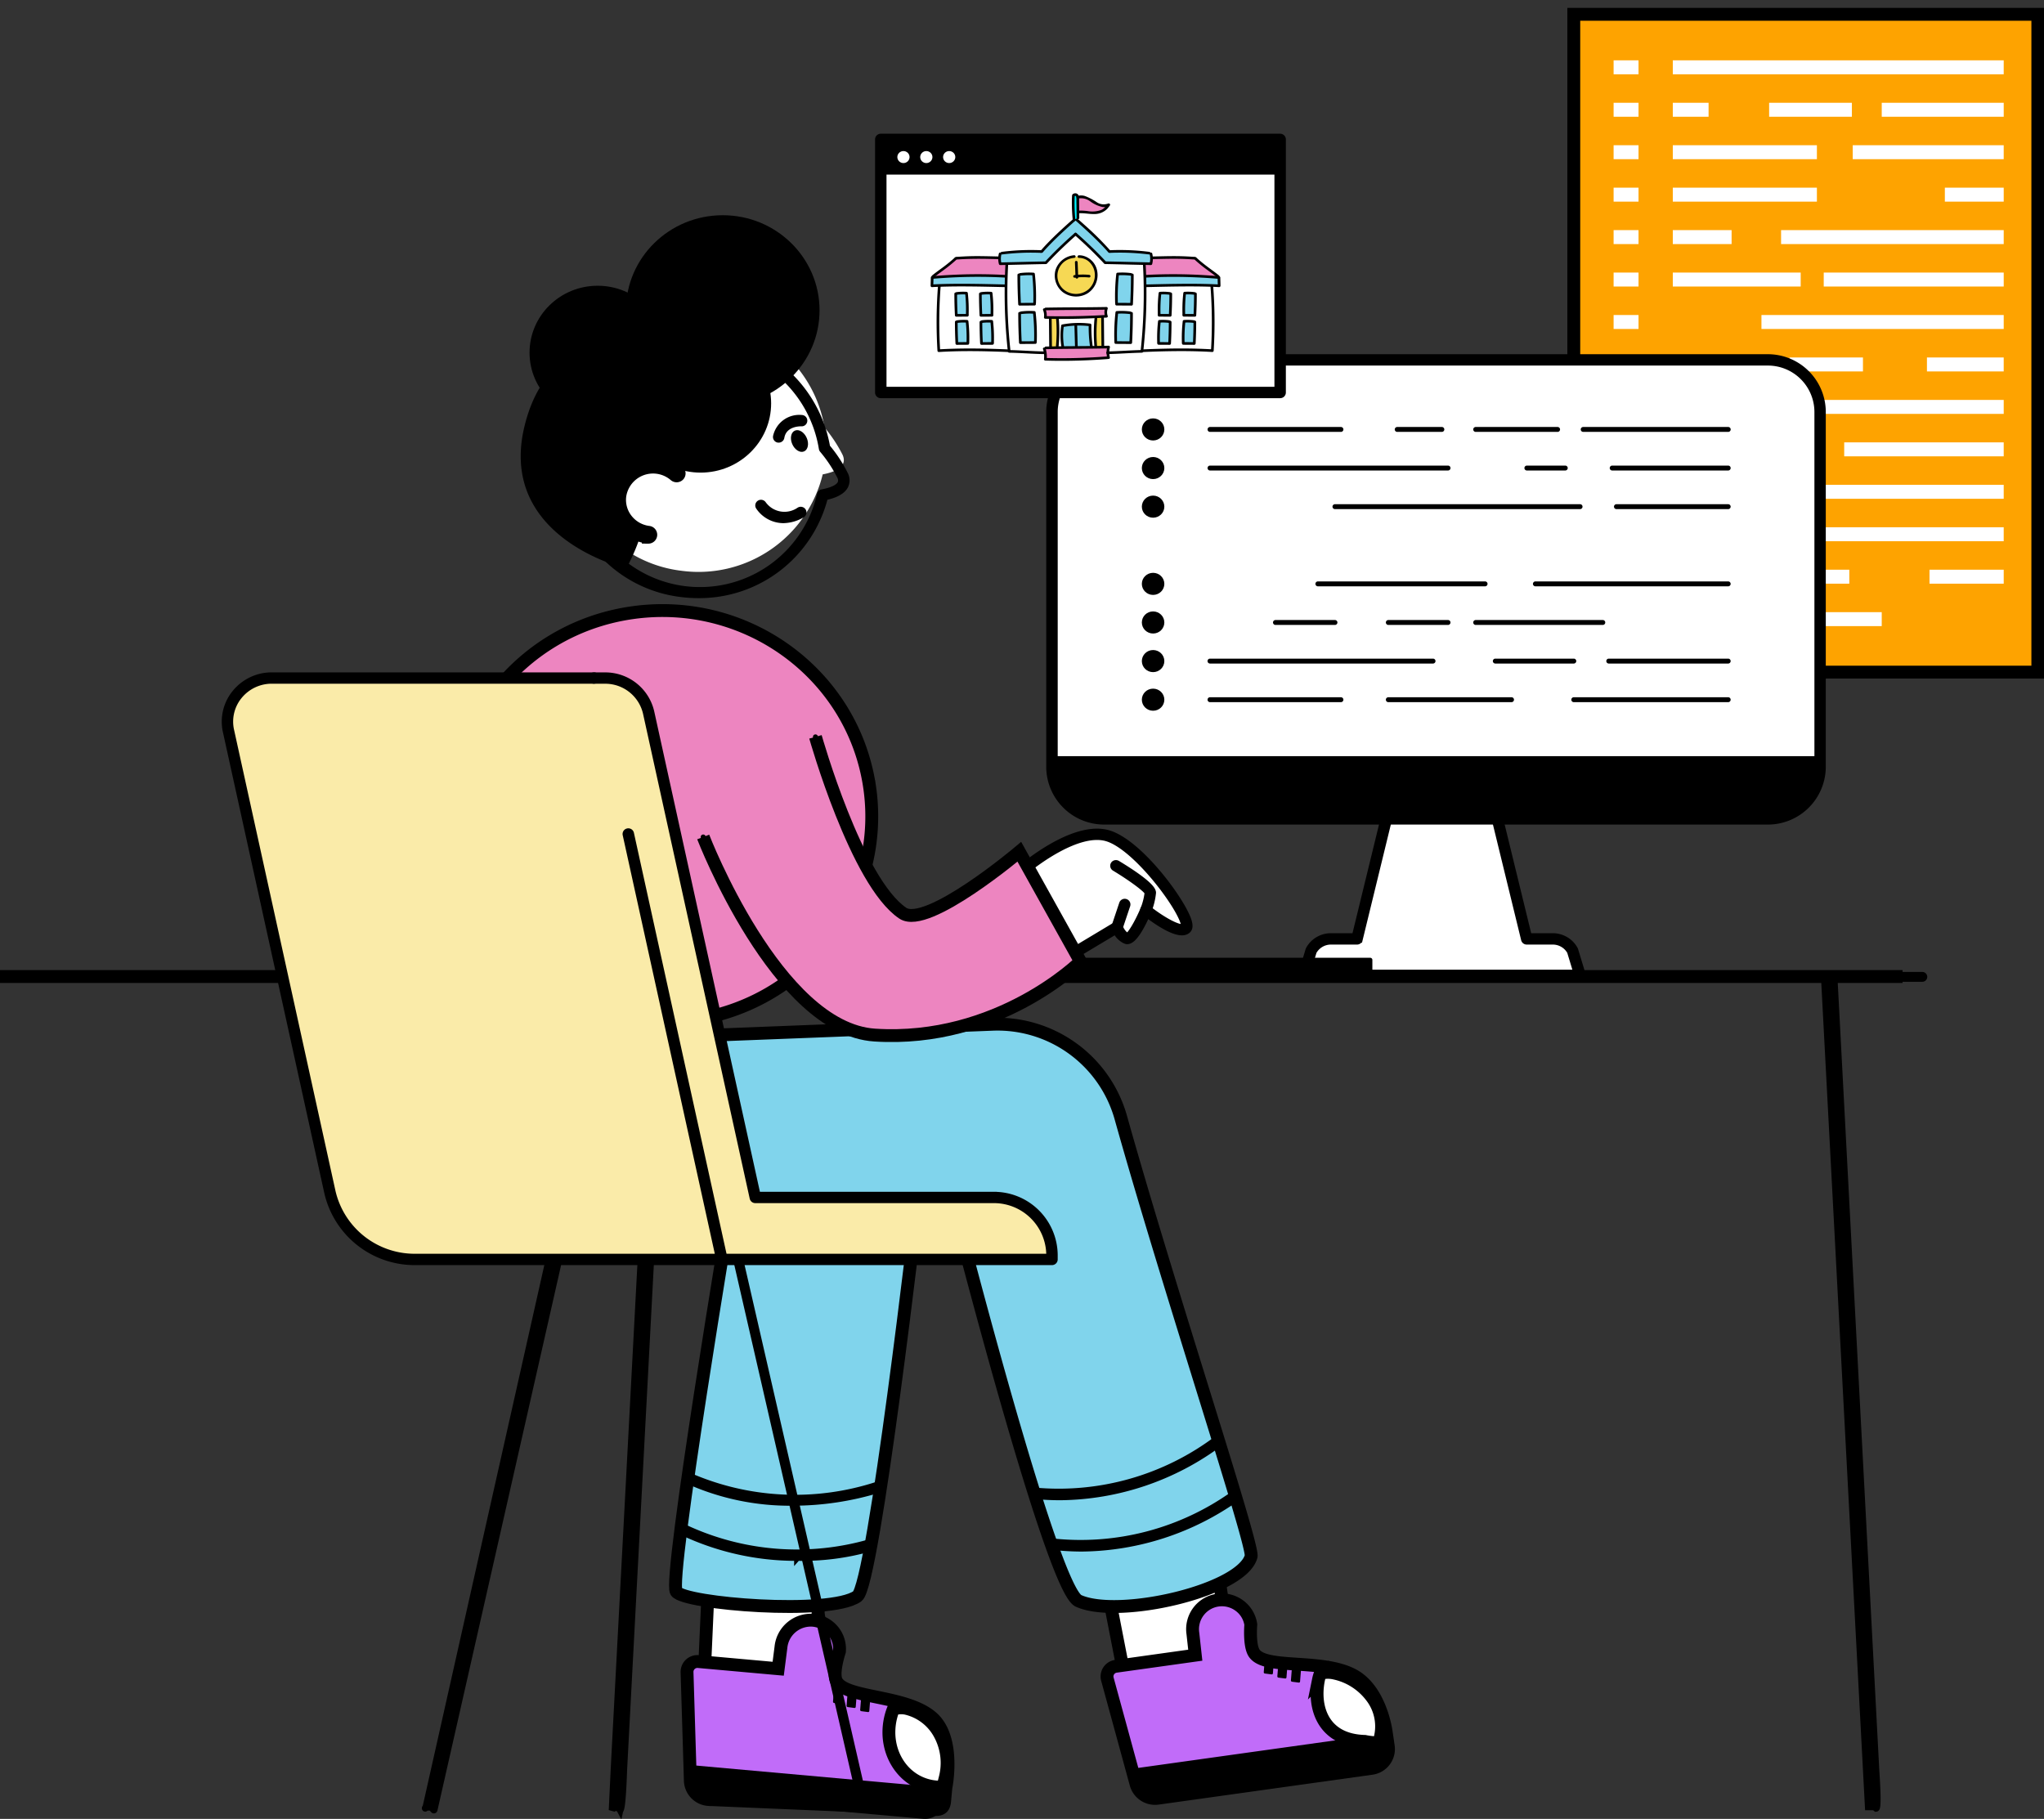 <svg xmlns="http://www.w3.org/2000/svg" xmlns:xlink="http://www.w3.org/1999/xlink" width="318" height="283" viewBox="0 0 318 283">
  <rect x="0" y="0" width="318" height="283" fill="#333333" stroke="none"/>
  <defs>
    <clipPath id="clip-path">
      <rect id="Rectangle_2995" data-name="Rectangle 2995" width="318" height="283" transform="translate(-3751 -1274)" fill="#fff"/>
    </clipPath>
  </defs>
  <g id="Mask_Group_26" data-name="Mask Group 26" transform="translate(3751 1274)" clip-path="url(#clip-path)">
    <g id="Group_37746" data-name="Group 37746" transform="translate(-3758 -1860)">
      <line id="Line_76" data-name="Line 76" x2="326.5" transform="translate(-23.5 737.939)" fill="none" stroke="#000" stroke-width="2"/>
      <g id="Group_37695" data-name="Group 37695" transform="translate(42 588.227)">
        <g id="Group_37694" data-name="Group 37694" transform="translate(0 0)">
          <g id="developer-working-on-project" transform="translate(0)">
            <path id="Path_38491" data-name="Path 38491" d="M0,0H72.194V102.35H0Z" transform="translate(209.846)" fill="#fea300" stroke="#000" stroke-width="2"/>
            <rect id="Rectangle_2499" data-name="Rectangle 2499" width="3.878" height="2.173" transform="translate(216.04 7.159)" fill="#fff"/>
            <rect id="Rectangle_2500" data-name="Rectangle 2500" width="51.481" height="2.173" transform="translate(225.25 7.159)" fill="#fff"/>
            <rect id="Rectangle_2501" data-name="Rectangle 2501" width="3.878" height="2.173" transform="translate(216.04 13.764)" fill="#fff"/>
            <rect id="Rectangle_2502" data-name="Rectangle 2502" width="5.565" height="2.173" transform="translate(225.25 13.764)" fill="#fff"/>
            <rect id="Rectangle_2503" data-name="Rectangle 2503" width="12.873" height="2.173" transform="translate(240.237 13.764)" fill="#fff"/>
            <rect id="Rectangle_2504" data-name="Rectangle 2504" width="18.978" height="2.173" transform="translate(257.755 13.764)" fill="#fff"/>
            <rect id="Rectangle_2505" data-name="Rectangle 2505" width="3.878" height="2.173" transform="translate(216.04 20.368)" fill="#fff"/>
            <rect id="Rectangle_2506" data-name="Rectangle 2506" width="22.418" height="2.173" transform="translate(225.25 20.368)" fill="#fff"/>
            <rect id="Rectangle_2507" data-name="Rectangle 2507" width="23.489" height="2.173" transform="translate(253.242 20.368)" fill="#fff"/>
            <rect id="Rectangle_2508" data-name="Rectangle 2508" width="3.878" height="2.173" transform="translate(216.04 26.973)" fill="#fff"/>
            <rect id="Rectangle_2509" data-name="Rectangle 2509" width="9.158" height="2.173" transform="translate(267.575 26.973)" fill="#fff"/>
            <rect id="Rectangle_2510" data-name="Rectangle 2510" width="22.418" height="2.173" transform="translate(225.25 26.973)" fill="#fff"/>
            <rect id="Rectangle_2511" data-name="Rectangle 2511" width="3.878" height="2.173" transform="translate(216.04 33.577)" fill="#fff"/>
            <rect id="Rectangle_2512" data-name="Rectangle 2512" width="34.637" height="2.173" transform="translate(242.095 33.577)" fill="#fff"/>
            <rect id="Rectangle_2513" data-name="Rectangle 2513" width="9.148" height="2.173" transform="translate(225.25 33.577)" fill="#fff"/>
            <rect id="Rectangle_2514" data-name="Rectangle 2514" width="3.878" height="2.173" transform="translate(216.04 40.182)" fill="#fff"/>
            <rect id="Rectangle_2515" data-name="Rectangle 2515" width="19.897" height="2.173" transform="translate(225.25 40.182)" fill="#fff"/>
            <rect id="Rectangle_2516" data-name="Rectangle 2516" width="28.002" height="2.173" transform="translate(248.731 40.182)" fill="#fff"/>
            <rect id="Rectangle_2517" data-name="Rectangle 2517" width="3.878" height="2.173" transform="translate(216.04 46.786)" fill="#fff"/>
            <rect id="Rectangle_2518" data-name="Rectangle 2518" width="37.69" height="2.173" transform="translate(239.042 46.786)" fill="#fff"/>
            <rect id="Rectangle_2519" data-name="Rectangle 2519" width="3.878" height="2.173" transform="translate(216.04 53.392)" fill="#fff"/>
            <rect id="Rectangle_2520" data-name="Rectangle 2520" width="13.262" height="2.173" transform="translate(225.25 53.392)" fill="#fff"/>
            <rect id="Rectangle_2521" data-name="Rectangle 2521" width="11.412" height="2.173" transform="translate(243.422 53.392)" fill="#fff"/>
            <rect id="Rectangle_2522" data-name="Rectangle 2522" width="11.943" height="2.173" transform="translate(264.788 53.392)" fill="#fff"/>
            <rect id="Rectangle_2523" data-name="Rectangle 2523" width="3.878" height="2.173" transform="translate(216.04 59.997)" fill="#fff"/>
            <rect id="Rectangle_2524" data-name="Rectangle 2524" width="40.874" height="2.173" transform="translate(235.858 59.997)" fill="#fff"/>
            <rect id="Rectangle_2525" data-name="Rectangle 2525" width="3.878" height="2.173" transform="translate(216.04 66.601)" fill="#fff"/>
            <rect id="Rectangle_2526" data-name="Rectangle 2526" width="24.816" height="2.173" transform="translate(251.915 66.601)" fill="#fff"/>
            <rect id="Rectangle_2527" data-name="Rectangle 2527" width="3.878" height="2.173" transform="translate(216.04 73.206)" fill="#fff"/>
            <rect id="Rectangle_2528" data-name="Rectangle 2528" width="51.481" height="2.173" transform="translate(225.25 73.206)" fill="#fff"/>
            <rect id="Rectangle_2529" data-name="Rectangle 2529" width="3.878" height="2.173" transform="translate(216.04 79.81)" fill="#fff"/>
            <rect id="Rectangle_2530" data-name="Rectangle 2530" width="5.962" height="2.173" transform="translate(225.25 79.81)" fill="#fff"/>
            <rect id="Rectangle_2531" data-name="Rectangle 2531" width="33.973" height="2.173" transform="translate(242.758 79.81)" fill="#fff"/>
            <rect id="Rectangle_2532" data-name="Rectangle 2532" width="3.878" height="2.173" transform="translate(216.04 86.415)" fill="#fff"/>
            <rect id="Rectangle_2533" data-name="Rectangle 2533" width="27.461" height="2.173" transform="translate(225.25 86.415)" fill="#fff"/>
            <rect id="Rectangle_2534" data-name="Rectangle 2534" width="11.546" height="2.173" transform="translate(265.187 86.415)" fill="#fff"/>
            <rect id="Rectangle_2535" data-name="Rectangle 2535" width="3.878" height="2.173" transform="translate(216.04 93.019)" fill="#fff"/>
            <rect id="Rectangle_2536" data-name="Rectangle 2536" width="9.81" height="2.173" transform="translate(225.25 93.019)" fill="#fff"/>
            <rect id="Rectangle_2537" data-name="Rectangle 2537" width="15.129" height="2.173" transform="translate(242.626 93.019)" fill="#fff"/>
            <g id="Group_37240" data-name="Group 37240" transform="translate(0 31.26)">
              <path id="Path_38318" data-name="Path 38318" d="M1109.351,1889.185l-1.915-13.205-17.5,1.628L1094,1898.5Z" transform="translate(-953.198 -1666.75)" fill="#fff" stroke="#000" stroke-width="2"/>
              <path id="Path_38319" data-name="Path 38319" d="M1136.353,1935.522l.3,2.05a3.028,3.028,0,0,1-2.611,3.413l-33.231,4.648a3.069,3.069,0,0,1-3.4-2.2l-.646-2.368-3.819-13.969a1.6,1.6,0,0,1,1.34-1.992l12.337-1.725-.37-3.366a4.564,4.564,0,0,1,7.23-4.348,4.448,4.448,0,0,1,1.778,2.952s-.28,3.232.524,4.438c1.731,2.6,10.418.831,15.317,3.382C1135.564,1928.752,1136.353,1935.522,1136.353,1935.522Z" transform="translate(-955.665 -1699.333)" fill="#c16cf9" stroke="#000" stroke-width="2"/>
              <path id="Path_38321" data-name="Path 38321" d="M1156.271,1987.5l.3,2.05a3.027,3.027,0,0,1-2.609,3.414l-33.233,4.649a3.073,3.073,0,0,1-3.4-2.205l-.646-2.37Z" transform="translate(-975.585 -1751.315)"/>
              <g id="Group_37214" data-name="Group 37214" transform="translate(71.886 210.11)">
                <path id="Path_38322" data-name="Path 38322" d="M724.013,1897.14l1.236-13.282-17.407-2.378-.952,21.251Z" transform="translate(-704.395 -1881.48)" fill="#fff" stroke="#000" stroke-width="2"/>
                <path id="Path_38323" data-name="Path 38323" d="M731.832,1960.632l-.192,2.061c-.155,1.658-1.336,1.3-3.027,1.146l-33.741-1.418a3.039,3.039,0,0,1-2.792-2.915l-.073-2.452-.44-14.458a1.613,1.613,0,0,1,1.773-1.636l12.41,1.115.43-3.358a4.666,4.666,0,0,1,4.956-4.186,4.58,4.58,0,0,1,3.1,1.593,4.41,4.41,0,0,1,1.037,3.275s-1.031,3.081-.531,4.438c1.074,2.922,10.731,2.194,14.9,5.786C733.443,1952.894,731.832,1960.632,731.832,1960.632Z" transform="translate(-691.566 -1926.033)" fill="#c16cf9" stroke="#000" stroke-width="2"/>
                <path id="Path_38325" data-name="Path 38325" d="M734.086,2019.049l-.192,2.061a3.057,3.057,0,0,1-3.341,2.731l-33.428-3a3.043,3.043,0,0,1-2.792-2.915l-.073-2.452Z" transform="translate(-693.821 -1984.452)"/>
              </g>
              <g id="Group_37239" data-name="Group 37239" transform="translate(0 0)">
                <path id="Path_38326" data-name="Path 38326" d="M727.96,1305.382H506.26a.766.766,0,1,1,0-1.532h221.7a.766.766,0,1,1,0,1.532Z" transform="translate(-463.889 -1186.112)"/>
                <path id="Path_38327" data-name="Path 38327" d="M667.047,1433.946l-6.838-129.123c-.023-.422.194.023.626,0s.909-.5.932-.08l6.52,123.593c.023.422.43,5.816,0,5.839l-.273-.229ZM443.332,1434c-.057,0-.447.013-.505,0-.42-.093-.283.413-.189,0l20.007-89.012a.78.78,0,0,1,.931-.578.764.764,0,0,1,.589.914l-20.182,89.017C443.9,1434.695,443.689,1434,443.332,1434Z" transform="translate(-411.407 -1186.278)" stroke="#000" stroke-width="1"/>
                <path id="Path_38328" data-name="Path 38328" d="M1323.816,1168.989H1280.81l1.169-3.854a3.472,3.472,0,0,1,3.025-1.823h4.111l4.871-19.973.161-.659h16.331l2.084,8.531,2.952,12.1h4.1a3.486,3.486,0,0,1,3.03,1.818Z" transform="translate(-1112.994 -1050.715)" fill="#fff"/>
                <path id="Path_38329" data-name="Path 38329" d="M1361.74,1143.339l.161-.659h16.332Z" transform="translate(-1180.749 -1050.715)"/>
                <path id="Path_38330" data-name="Path 38330" d="M1321.82,1167.357h-43.005a.393.393,0,0,1-.313-.154.382.382,0,0,1-.062-.337l1.166-3.854a.422.422,0,0,1,.031-.075,3.883,3.883,0,0,1,3.37-2.025h3.8l4.962-20.338a.388.388,0,0,1,.379-.294h16.332a.389.389,0,0,1,.379.294l4.963,20.338h3.8a3.889,3.889,0,0,1,3.37,2.018.439.439,0,0,1,.032.075l1.171,3.859a.375.375,0,0,1-.062.339A.388.388,0,0,1,1321.82,1167.357Zm-42.483-.766h41.96l-1.009-3.326a3.1,3.1,0,0,0-2.667-1.586h-4.1a.389.389,0,0,1-.379-.294l-4.962-20.338h-15.717l-4.962,20.338a.389.389,0,0,1-.379.294h-4.109a3.1,3.1,0,0,0-2.667,1.591Z" transform="translate(-1110.997 -1048.699)" stroke="#000" stroke-width="1"/>
                <path id="Path_38331" data-name="Path 38331" d="M1159.839,716.389v55.332a8.115,8.115,0,0,1-8.184,8.044H1048.524a8.115,8.115,0,0,1-8.184-8.044V716.389a8.114,8.114,0,0,1,8.184-8.039h103.131A8.113,8.113,0,0,1,1159.839,716.389Z" transform="translate(-911.673 -685.841)" fill="#fff"/>
                <path id="Path_38332" data-name="Path 38332" d="M1040.33,1093.89v1.718a8.115,8.115,0,0,0,8.184,8.043h103.131a8.115,8.115,0,0,0,8.184-8.043v-1.718Z" transform="translate(-911.664 -1009.727)"/>
                <path id="Path_38333" data-name="Path 38333" d="M1149.635,778.132H1046.5a8.512,8.512,0,0,1-8.575-8.428V714.373a8.51,8.51,0,0,1,8.575-8.423h103.131a8.51,8.51,0,0,1,8.575,8.423V769.7A8.512,8.512,0,0,1,1149.635,778.132Zm-103.129-71.416a7.736,7.736,0,0,0-7.795,7.657V769.7a7.738,7.738,0,0,0,7.795,7.662h103.131a7.738,7.738,0,0,0,7.8-7.662V714.373a7.736,7.736,0,0,0-7.8-7.657Z" transform="translate(-909.655 -683.824)" stroke="#000" stroke-width="1"/>
                <path id="Path_38334" data-name="Path 38334" d="M669,1356.691l51.087-1.993a19.925,19.925,0,0,1,20.037,14.389c7.57,27.011,20.772,66.7,20.308,68.4-1.46,5.364-20.662,9.742-26.856,6.919-4.213-1.92-19.5-61.878-19.5-61.878H678.015Z" transform="translate(-600.787 -1228.815)" fill="#80d4ec" stroke="#000" stroke-width="2"/>
                <path id="Path_38335" data-name="Path 38335" d="M1042.6,1819.835a39.475,39.475,0,0,1-4.8-.293.383.383,0,1,1,.1-.759,40.959,40.959,0,0,0,28.334-7.411.394.394,0,0,1,.544.088.378.378,0,0,1-.09.534A42.388,42.388,0,0,1,1042.6,1819.835Z" transform="translate(-909.263 -1612.413)" stroke="#000" stroke-width="1"/>
                <path id="Path_38336" data-name="Path 38336" d="M721.1,1420.425s-6.86,59.712-9.432,61.52c-4.275,3-26.875,1.156-28.163-.732s8.515-60.389,8.515-60.389Z" transform="translate(-613.293 -1267.058)" fill="#80d4ec" stroke="#000" stroke-width="2"/>
                <path id="Path_38337" data-name="Path 38337" d="M649.331,1386.4a38.622,38.622,0,0,1-16.531-3.476c-.2-.088-.09-.134,0-.327s.037-.48.234-.392a41.157,41.157,0,0,0,29.431,1.449.39.39,0,0,1,.488.25.379.379,0,0,1-.255.478A45.782,45.782,0,0,1,649.331,1386.4Zm.665,8.581A41.467,41.467,0,0,1,632.1,1391a.378.378,0,0,1-.18-.51.393.393,0,0,1,.521-.177,41.1,41.1,0,0,0,29.139,2.211c.207-.059-.06.157,0,.359a.628.628,0,0,1-.3.654A38.724,38.724,0,0,1,650,1394.977Zm-27.573,39.3a.718.718,0,0,0-1.267,0l.311-6.536,6.516-123.163a.779.779,0,0,1,1.555.08l-6.515,123.163C623,1428.224,622.835,1434.274,622.424,1434.274Z" transform="translate(-560.95 -1186.113)" stroke="#000" stroke-width="1"/>
                <path id="Path_38338" data-name="Path 38338" d="M524.782,1005.384a32.5,32.5,0,0,1-13.659,9.1,33.064,33.064,0,0,1-6.144,1.49c-17.812,2.559-34.362-9.547-36.972-27.04s9.714-33.758,27.528-36.321,34.362,9.547,36.972,27.04A31.565,31.565,0,0,1,524.782,1005.384Z" transform="translate(-432.225 -890.759)" fill="#ed85c0" stroke="#000" stroke-width="2"/>
                <path id="Path_38340" data-name="Path 38340" d="M1012.56,1175.505s7.873-6.78,13.091-5.344,13.49,13.2,12.287,14.414-6.24-2.809-6.24-2.809-1.983,4.709-2.991,4.39-1.495-1.74-1.495-1.74-7.215,4.317-7.735,4.637S1012.56,1175.505,1012.56,1175.505Z" transform="translate(-888.416 -1073.634)" fill="#fff"/>
                <path id="Path_38341" data-name="Path 38341" d="M1017.441,1187.418a.39.39,0,0,1-.117-.016c-.6-.178-2.992-4.807-7.121-13.761a.381.381,0,0,1,.1-.446c.327-.283,8.093-6.9,13.452-5.424,4.9,1.35,11.759,10.743,12.591,13.782.164.6.122,1.017-.131,1.27-1.224,1.236-4.789-1.254-6.36-2.463-.827,1.882-2.183,4.482-3.269,4.14a2.941,2.941,0,0,1-1.558-1.547c-1.5.9-6.9,4.133-7.346,4.4A.473.473,0,0,1,1017.441,1187.418Zm-6.408-13.828c2.147,4.644,5.573,11.783,6.47,12.976,1.335-.8,7.23-4.333,7.5-4.5a.393.393,0,0,1,.336-.032.387.387,0,0,1,.236.237c.119.345.576,1.287,1.245,1.5.41-.043,1.592-1.991,2.51-4.172a.389.389,0,0,1,.264-.226.4.4,0,0,1,.342.073c2.3,1.836,5.145,3.416,5.716,2.84h0s.109-.262-.344-1.3c-1.537-3.505-7.7-11.365-11.768-12.484C1019.061,1167.274,1012.331,1172.53,1011.034,1173.59Z" transform="translate(-886.414 -1071.613)" stroke="#000" stroke-width="1"/>
                <path id="Path_38342" data-name="Path 38342" d="M1104.1,1205.851a.4.4,0,0,1-.142-.026.383.383,0,0,1-.223-.5,9.86,9.86,0,0,0,.656-2.575c-.094-.517-2.745-2.421-5.161-3.872a.38.38,0,0,1-.13-.526.4.4,0,0,1,.536-.128c1.664,1,5.534,3.438,5.534,4.526a10.415,10.415,0,0,1-.708,2.853A.387.387,0,0,1,1104.1,1205.851Zm-4.485,2.65a.411.411,0,0,1-.122-.019.381.381,0,0,1-.249-.483l1.187-3.544a.392.392,0,0,1,.491-.244.382.382,0,0,1,.249.483l-1.187,3.544A.389.389,0,0,1,1099.615,1208.5Z" transform="translate(-960.82 -1097.335)" stroke="#000" stroke-width="1"/>
                <g id="Group_37215" data-name="Group 37215" transform="translate(74.014 80.778)">
                  <path id="Path_38343" data-name="Path 38343" d="M707.03,1090.689s11.479,29.837,26.675,30.822c19.232,1.246,32.018-11.443,32.018-11.443l-9.511-17.077s-14.335,12.1-18.128,9.559c-7.225-4.834-13.589-27.44-13.589-27.44" transform="translate(-706.64 -1074.728)" fill="#ed85c0" stroke="#000" stroke-width="2"/>
                  <path id="Path_38344" data-name="Path 38344" d="M734.323,1119.974c-.869,0-1.753-.027-2.65-.086-15.271-.99-26.541-29.842-27.013-31.07a.382.382,0,0,1,.226-.494.394.394,0,0,1,.5.222c.114.3,11.564,29.618,26.335,30.576,17.529,1.137,29.783-9.541,31.507-11.133l-9.138-16.407c-2.6,2.159-14.532,11.757-18.235,9.28-7.259-4.858-13.485-26.727-13.745-27.654a.381.381,0,0,1,.272-.47.39.39,0,0,1,.479.267c.063.224,6.408,22.526,13.434,27.225,2.909,1.946,13.731-6.222,17.654-9.534a.4.4,0,0,1,.324-.086.384.384,0,0,1,.272.193l9.511,17.077a.378.378,0,0,1-.065.453C763.872,1108.456,752.049,1119.974,734.323,1119.974Z" transform="translate(-704.634 -1072.723)"/>
                </g>
                <g id="Group_37216" data-name="Group 37216" transform="translate(78.237 158.11)">
                  <path id="Path_38345" data-name="Path 38345" d="M751.169,1644.22a.777.777,0,0,1-.76-.6l-19.817-86.382a.765.765,0,0,1,.589-.915.782.782,0,0,1,.931.579l19.818,86.383a.765.765,0,0,1-.589.915A.787.787,0,0,1,751.169,1644.22Z" transform="translate(-730.572 -1556.306)"/>
                </g>
                <g id="Group_37217" data-name="Group 37217" transform="translate(0.387 72.008)">
                  <path id="Path_38346" data-name="Path 38346" d="M329.315,1108.341H281.536a13.463,13.463,0,0,1-13.208-10.466L252.543,1026.1a6.818,6.818,0,0,1,6.751-8.22H310.4Z" transform="translate(-252.384 -1017.88)" fill="#faeba9"/>
                </g>
                <g id="Group_37218" data-name="Group 37218" transform="translate(57.416 72.009)">
                  <path id="Path_38347" data-name="Path 38347" d="M673.93,1107.641v.71H622.582l-19.9-90.46h1.747a6.878,6.878,0,0,1,6.751,5.356l16.6,75.46h37.06A9.01,9.01,0,0,1,673.93,1107.641Z" transform="translate(-602.68 -1017.89)" fill="#faeba9"/>
                </g>
                <g id="Group_37219" data-name="Group 37219" transform="translate(57.027 71.629)">
                  <path id="Path_38348" data-name="Path 38348" d="M671.929,1106.733H620.581a.382.382,0,1,1,0-.765H671.54v-.326a8.64,8.64,0,0,0-8.707-8.552h-37.06a.389.389,0,0,1-.381-.3l-16.6-75.46a6.528,6.528,0,0,0-6.37-5.053h-1.747a.382.382,0,1,1,0-.764h1.747a7.307,7.307,0,0,1,7.132,5.658l16.531,75.158h36.746a9.414,9.414,0,0,1,9.486,9.319v.71A.388.388,0,0,1,671.929,1106.733Z" transform="translate(-600.29 -1015.51)" stroke="#000" stroke-width="1"/>
                </g>
                <g id="Group_37220" data-name="Group 37220" transform="translate(0 71.626)">
                  <path id="Path_38349" data-name="Path 38349" d="M327.324,1106.717h-47.78a13.919,13.919,0,0,1-13.586-10.77l-15.785-71.773a7.042,7.042,0,0,1,1.454-6.016,7.316,7.316,0,0,1,5.678-2.667h50.117a.382.382,0,1,1,0,.764H257.3a6.535,6.535,0,0,0-5.073,2.383,6.292,6.292,0,0,0-1.3,5.375l15.785,71.773a13.14,13.14,0,0,0,12.824,10.166h47.3l-14.462-65.732a.384.384,0,0,1,.3-.456.39.39,0,0,1,.464.293l14.564,66.2a.376.376,0,0,1-.078.321A.384.384,0,0,1,327.324,1106.717Z" transform="translate(-250.006 -1015.49)" stroke="#000" stroke-width="1"/>
                </g>
                <g id="Group_37221" data-name="Group 37221" transform="translate(132.071 115.536)">
                  <path id="Path_38350" data-name="Path 38350" d="M1120.839,1288.289H1075.1a.334.334,0,0,1-.345-.323v-2.374a.334.334,0,0,1,.345-.323h45.744a.334.334,0,0,1,.345.323v2.374A.335.335,0,0,1,1120.839,1288.289Z" transform="translate(-1074.75 -1285.27)"/>
                </g>
                <g id="Group_37222" data-name="Group 37222" transform="translate(125.609 190.318)">
                  <path id="Path_38351" data-name="Path 38351" d="M1025.915,1766.832a39.537,39.537,0,0,1-4.006-.2.385.385,0,0,1-.348-.42.391.391,0,0,1,.428-.342,40.961,40.961,0,0,0,28.313-8.074.393.393,0,0,1,.546.075.377.377,0,0,1-.077.536A42.237,42.237,0,0,1,1025.915,1766.832Z" transform="translate(-1021.558 -1757.714)" stroke="#000" stroke-width="1"/>
                </g>
                <g id="Group_37223" data-name="Group 37223" transform="translate(53.303 16.385)">
                  <path id="Path_38352" data-name="Path 38352" d="M619.108,693.989a19.887,19.887,0,0,1-21.96,15,19.625,19.625,0,0,1-17.174-21.908,19.956,19.956,0,0,1,39.42-.384,22.014,22.014,0,0,1,2.812,4.259C623.043,692.846,620.926,693.647,619.108,693.989Z" transform="translate(-579.417 -670.052)" fill="#fff"/>
                  <path id="Path_38353" data-name="Path 38353" d="M597.769,707.548a21.25,21.25,0,0,1-2.67-.169,20.029,20.029,0,0,1-17.509-22.337,20.347,20.347,0,0,1,40.176-.491,21.488,21.488,0,0,1,2.8,4.262,1.961,1.961,0,0,1,.011,1.791c-.425.793-1.483,1.37-3.144,1.716A20.125,20.125,0,0,1,597.769,707.548Zm-.07-39.107a19.194,19.194,0,1,0,19.03,23.468.386.386,0,0,1,.306-.291c1.538-.29,2.523-.763,2.849-1.37a1.231,1.231,0,0,0-.036-1.128,21.056,21.056,0,0,0-2.761-4.175.374.374,0,0,1-.078-.181A19.417,19.417,0,0,0,600.222,668.6,20.1,20.1,0,0,0,597.7,668.44Z" transform="translate(-577.419 -664.855)" stroke="#000" stroke-width="1"/>
                </g>
                <g id="Group_37224" data-name="Group 37224" transform="translate(46.006 11.089)">
                  <path id="Path_38354" data-name="Path 38354" d="M549.022,660.8s2.906-5.215,2.733-8.456a36.8,36.8,0,0,0-1.28-7.028l6.548.835s2.253-1.538,1.441-2.823-6.2-3.473-6.2-3.473,10.04.476,11.233-3.181-1.079-4.644-1.079-4.644,12.967,2.3,12.327-6.9-15.306-8.979-21.918-7.3-6.813,8.575-6.813,8.575-9.6-.785-12.8,12.153C528.864,656.131,549.022,660.8,549.022,660.8Z" transform="translate(-532.594 -616.922)"/>
                </g>
                <g id="Group_37225" data-name="Group 37225" transform="translate(62.381)">
                  <ellipse id="Ellipse_37" data-name="Ellipse 37" cx="15.061" cy="14.794" rx="15.061" ry="14.794"/>
                </g>
                <g id="Group_37226" data-name="Group 37226" transform="translate(47.385 10.972)">
                  <ellipse id="Ellipse_38" data-name="Ellipse 38" cx="10.595" cy="10.407" rx="10.595" ry="10.407"/>
                </g>
                <g id="Group_37227" data-name="Group 37227" transform="translate(63.031 18.497)">
                  <ellipse id="Ellipse_39" data-name="Ellipse 39" cx="10.97" cy="10.775" rx="10.97" ry="10.775"/>
                </g>
                <g id="Group_37228" data-name="Group 37228" transform="translate(60.613 38.415)">
                  <path id="Path_38355" data-name="Path 38355" d="M629.573,801.116a5.5,5.5,0,0,1-4.814-6.139,5.612,5.612,0,0,1,9.22-3.406" transform="translate(-624.323 -789.818)" fill="#fff" stroke="#000" stroke-width="2"/>
                  <path id="Path_38356" data-name="Path 38356" d="M627.57,799.481c-.016,0-.034,0-.051,0a5.949,5.949,0,0,1-3.959-2.237,5.754,5.754,0,0,1-1.19-4.332,6,6,0,0,1,9.864-3.643.378.378,0,0,1,.034.541.4.4,0,0,1-.55.034,5.222,5.222,0,0,0-8.576,3.168,5,5,0,0,0,1.034,3.766,5.171,5.171,0,0,0,3.443,1.944.383.383,0,0,1-.049.763Z" transform="translate(-622.319 -787.8)" stroke="#000" stroke-width="2"/>
                </g>
                <g id="Group_37229" data-name="Group 37229" transform="translate(87.552 33.037)">
                  <path id="Path_39314" data-name="Path 39314" d="M1.224.008c.676,0,1.229.8,1.236,1.775S1.923,3.546,1.247,3.542.018,2.743.011,1.767.548,0,1.224.008Z" transform="translate(0 0.94) rotate(-22.942)"/>
                </g>
                <g id="Group_37230" data-name="Group 37230" transform="translate(85.757 31.572)">
                  <path id="Path_38357" data-name="Path 38357" d="M782.7,747.422s-3.085-.147-3.551,2.543" transform="translate(-778.762 -747.036)" fill="#fff" stroke="#000" stroke-width="1"/>
                  <path id="Path_38358" data-name="Path 38358" d="M777.156,748.323a.433.433,0,0,1-.065,0,.384.384,0,0,1-.319-.441,3.671,3.671,0,0,1,3.953-2.861.383.383,0,1,1-.037.764c-.114,0-2.748-.091-3.149,2.224A.387.387,0,0,1,777.156,748.323Z" transform="translate(-776.766 -745.012)" stroke="#000" stroke-width="1"/>
                </g>
                <g id="Group_37231" data-name="Group 37231" transform="translate(83.004 44.773)">
                  <path id="Path_38359" data-name="Path 38359" d="M768.435,831.036a4.525,4.525,0,0,1-6.185-1.086" transform="translate(-761.86 -829.568)" fill="#fff" stroke="#000" stroke-width="1"/>
                  <path id="Path_38360" data-name="Path 38360" d="M763.718,830.2a4.626,4.626,0,0,1-3.782-2.025.377.377,0,0,1,.078-.536.394.394,0,0,1,.545.077,4.1,4.1,0,0,0,5.654,1,.4.4,0,0,1,.542.1.381.381,0,0,1-.1.532A5.937,5.937,0,0,1,763.718,830.2Z" transform="translate(-759.858 -827.562)" stroke="#000" stroke-width="1"/>
                </g>
                <g id="Group_37232" data-name="Group 37232" transform="translate(142.645 31.61)">
                  <ellipse id="Ellipse_41" data-name="Ellipse 41" cx="1.75" cy="1.719" rx="1.75" ry="1.719"/>
                  <path id="Path_38361" data-name="Path 38361" d="M1269.956,774.394H1247.4a.382.382,0,1,1,0-.764h22.561a.382.382,0,1,1,0,.764Zm-26.541,0h-12.74a.382.382,0,1,1,0-.764h12.74a.382.382,0,1,1,0,.764Zm-18.006,0h-6.944a.382.382,0,1,1,0-.764h6.944a.382.382,0,1,1,0,.764Zm-15.7,0h-20.368a.382.382,0,1,1,0-.764h20.368a.382.382,0,1,1,0,.764Z" transform="translate(-1178.734 -772.292)"/>
                </g>
                <g id="Group_37233" data-name="Group 37233" transform="translate(142.645 37.618)">
                  <ellipse id="Ellipse_42" data-name="Ellipse 42" cx="1.75" cy="1.719" rx="1.75" ry="1.719"/>
                  <path id="Path_38362" data-name="Path 38362" d="M1269.957,811.954h-18.048a.382.382,0,1,1,0-.764h18.048a.382.382,0,1,1,0,.764Zm-25.348,0h-5.972a.382.382,0,1,1,0-.764h5.972a.382.382,0,1,1,0,.764Zm-18.238,0h-37.031a.382.382,0,1,1,0-.764h37.031a.382.382,0,1,1,0,.764Z" transform="translate(-1178.734 -809.853)"/>
                </g>
                <g id="Group_37234" data-name="Group 37234" transform="translate(142.645 43.625)">
                  <ellipse id="Ellipse_43" data-name="Ellipse 43" cx="1.75" cy="1.719" rx="1.75" ry="1.719"/>
                  <path id="Path_38363" data-name="Path 38363" d="M1369.918,849.524h-17.385a.382.382,0,1,1,0-.764h17.385a.382.382,0,1,1,0,.764Zm-23.044,0h-38.135a.382.382,0,1,1,0-.764h38.135a.382.382,0,1,1,0,.764Z" transform="translate(-1278.696 -847.422)"/>
                </g>
                <g id="Group_37235" data-name="Group 37235" transform="translate(142.645 55.639)">
                  <ellipse id="Ellipse_44" data-name="Ellipse 44" cx="1.75" cy="1.719" rx="1.75" ry="1.719"/>
                  <path id="Path_38364" data-name="Path 38364" d="M1356.271,924.644h-29.993a.382.382,0,1,1,0-.764h29.993a.382.382,0,1,1,0,.764Zm-37.822,0h-26.011a.382.382,0,1,1,0-.764h26.011a.382.382,0,1,1,0,.764Z" transform="translate(-1265.049 -922.543)"/>
                </g>
                <g id="Group_37236" data-name="Group 37236" transform="translate(142.645 61.645)">
                  <ellipse id="Ellipse_45" data-name="Ellipse 45" cx="1.75" cy="1.719" rx="1.75" ry="1.719"/>
                  <path id="Path_38365" data-name="Path 38365" d="M1302.815,962.215h-19.774a.382.382,0,1,1,0-.764h19.774a.382.382,0,1,1,0,.764Zm-24.078,0h-9.288a.382.382,0,1,1,0-.764h9.288a.382.382,0,1,1,0,.764Zm-17.592,0h-9.255a.382.382,0,1,1,0-.764h9.255a.382.382,0,1,1,0,.764Z" transform="translate(-1231.101 -960.112)"/>
                </g>
                <g id="Group_37237" data-name="Group 37237" transform="translate(142.645 67.653)">
                  <ellipse id="Ellipse_46" data-name="Ellipse 46" cx="1.75" cy="1.719" rx="1.75" ry="1.719"/>
                  <path id="Path_38366" data-name="Path 38366" d="M1269.956,999.774h-18.579a.382.382,0,1,1,0-.764h18.579a.382.382,0,1,1,0,.764Zm-24.02,0h-12.21a.382.382,0,1,1,0-.764h12.21a.382.382,0,1,1,0,.764Zm-21.9,0h-34.7a.382.382,0,1,1,0-.764h34.7a.382.382,0,1,1,0,.764Z" transform="translate(-1178.734 -997.673)"/>
                </g>
                <g id="Group_37238" data-name="Group 37238" transform="translate(142.645 73.66)">
                  <ellipse id="Ellipse_47" data-name="Ellipse 47" cx="1.75" cy="1.719" rx="1.75" ry="1.719"/>
                  <path id="Path_38367" data-name="Path 38367" d="M1269.956,1037.345h-24.02a.382.382,0,1,1,0-.765h24.02a.382.382,0,1,1,0,.765Zm-33.708,0h-19.166a.382.382,0,1,1,0-.765h19.166a.382.382,0,1,1,0,.765Zm-26.541,0h-20.368a.382.382,0,1,1,0-.765h20.368a.382.382,0,1,1,0,.765Z" transform="translate(-1178.734 -1035.242)"/>
                </g>
              </g>
            </g>
            <g id="Group_37243" data-name="Group 37243" transform="translate(101.64 19.078)">
              <rect id="Rectangle_2538" data-name="Rectangle 2538" width="62.133" height="39.382" transform="translate(0.389 0.382)" fill="#fff"/>
              <rect id="Rectangle_2539" data-name="Rectangle 2539" width="62.133" height="5.477" transform="translate(0.389 0.382)"/>
              <path id="Path_38368" data-name="Path 38368" d="M936.854,531.557H874.719a.386.386,0,0,1-.389-.382V491.792a.385.385,0,0,1,.389-.382h62.133a.386.386,0,0,1,.389.382v39.382A.383.383,0,0,1,936.854,531.557Zm-61.744-.766h61.353V492.174H875.11Z" transform="translate(-874.33 -491.41)" stroke="#000" stroke-width="1"/>
              <ellipse id="Ellipse_48" data-name="Ellipse 48" cx="0.951" cy="0.934" rx="0.951" ry="0.934" transform="translate(2.965 2.199)" fill="#fff"/>
              <g id="Group_37241" data-name="Group 37241" transform="translate(6.523 2.199)">
                <ellipse id="Ellipse_49" data-name="Ellipse 49" cx="0.951" cy="0.934" rx="0.951" ry="0.934" fill="#fff"/>
              </g>
              <g id="Group_37242" data-name="Group 37242" transform="translate(10.082 2.199)">
                <ellipse id="Ellipse_50" data-name="Ellipse 50" cx="0.951" cy="0.934" rx="0.951" ry="0.934" fill="#fff"/>
              </g>
            </g>
          </g>
          <path id="Path_38492" data-name="Path 38492" d="M2.347.6,1.456.038A.179.179,0,0,0,1.2.1L.041,2.15a.2.2,0,0,0,.064.267L1,2.983a.179.179,0,0,0,.253-.064L2.411.871A.2.2,0,0,0,2.347.6Zm1.644,1.47L3.1,1.508a.179.179,0,0,0-.253.064L1.686,3.62a.2.2,0,0,0,.064.267l.892.566a.179.179,0,0,0,.253-.064L4.056,2.341A.2.2,0,0,0,3.991,2.074ZM5.637,3.546,4.746,2.98a.179.179,0,0,0-.253.064L3.331,5.092a.2.2,0,0,0,.065.267l.892.566a.179.179,0,0,0,.253-.064L5.7,3.813A.2.2,0,0,0,5.637,3.546Z" transform="translate(160.667 256.012) rotate(-25)"/>
          <path id="Path_38493" data-name="Path 38493" d="M2.347.6,1.456.038A.179.179,0,0,0,1.2.1L.041,2.15a.2.2,0,0,0,.064.267L1,2.983a.179.179,0,0,0,.253-.064L2.411.871A.2.2,0,0,0,2.347.6Zm1.644,1.47L3.1,1.508a.179.179,0,0,0-.253.064L1.686,3.62a.2.2,0,0,0,.064.267l.892.566a.179.179,0,0,0,.253-.064L4.056,2.341A.2.2,0,0,0,3.991,2.074ZM5.637,3.546,4.746,2.98a.179.179,0,0,0-.253.064L3.331,5.092a.2.2,0,0,0,.065.267l.892.566a.179.179,0,0,0,.253-.064L5.7,3.813A.2.2,0,0,0,5.637,3.546Z" transform="translate(93.653 260.596) rotate(-25)"/>
          <path id="Path_38494" data-name="Path 38494" d="M10.448,2.14c.411,4.634-3.348,8.664-8.4,8.992a9.511,9.511,0,0,1-1.23,0,3.719,3.719,0,0,1-.748-1.94A7.966,7.966,0,0,1,2.259,3.068,9.427,9.427,0,0,1,8.582.143L9.969.053A7.906,7.906,0,0,1,10.448,2.14Z" transform="matrix(-0.309, 0.951, -0.951, -0.309, 114.82, 266.364)" fill="#fff" stroke="#000" stroke-width="2"/>
          <path id="Path_38495" data-name="Path 38495" d="M8.976,2.259c1.629,6.32-2.871,9.215-7.21,9.572a6.621,6.621,0,0,1-1.057,0A4.535,4.535,0,0,1,.066,9.774,9.743,9.743,0,0,1,1.942,3.258,7.577,7.577,0,0,1,7.372.139l1.191-.1A10.113,10.113,0,0,1,8.976,2.259Z" transform="translate(181.982 260.713) rotate(106)" fill="#fff" stroke="#000" stroke-width="2"/>
        </g>
        <g id="educational-institution" transform="translate(109.784 27.848)">
          <path id="Path_38023" data-name="Path 38023" d="M161.253,190.757q-.011-.74-.035-1.478-.031-.978-.086-1.955l-.007-.021c-2.029-.044-4.042-.1-6.078-.138a63.649,63.649,0,0,0-4.606-4.462,63.466,63.466,0,0,0-4.606,4.463c-2.036.036-4.047.093-6.076.138l-.007.021q-.054.978-.085,1.955c-.017.493-.027.985-.035,1.478a82.521,82.521,0,0,0,.477,10.1q0,.052.011.1c1.779.031,3.559.183,5.339.215h.267a3.9,3.9,0,0,0-.145-.62l.225-.14c.245-.006.495-.013.746-.017l0-.14q-.021-2.211-.04-4.419v-.152c-.259,0-.52-.008-.779-.015a2.267,2.267,0,0,0-.155-1.21l.218-.1c3.013-.06,6.435-.037,9.447-.1a1.761,1.761,0,0,0,0,1.241l-.157,0-.446.025v.235q.021,2.209.04,4.419l.027.127c.295-.005.586-.013.874-.02a3.043,3.043,0,0,0-.116.891c1.766-.033,3.533-.183,5.3-.214l.011-.1A83.122,83.122,0,0,0,161.253,190.757Zm-19.641-1.692.226-.085a10.5,10.5,0,0,1,2.061-.057,30.885,30.885,0,0,1,.173,4.513l0,.179-2.345.015Q141.611,191.349,141.611,189.065Zm2.589,10.521-2.345.015q-.117-2.279-.117-4.564l.225-.085a10.5,10.5,0,0,1,2.061-.058,31.028,31.028,0,0,1,.174,4.513Zm7.985-7.824a3.258,3.258,0,0,1-3.52-.113,3.081,3.081,0,0,1-1.155-3.262,3.113,3.113,0,0,1,2.72-2.18l.729.007a2.737,2.737,0,0,1,2.655,2.38A3.174,3.174,0,0,1,152.185,191.762Zm6.842,7.839-2.344-.015,0-.179a31.024,31.024,0,0,1,.174-4.513,10.5,10.5,0,0,1,2.061.058l.225.085Q159.147,197.32,159.027,199.6Zm.126-5.973-2.344-.015,0-.179a31.026,31.026,0,0,1,.174-4.513,10.5,10.5,0,0,1,2.061.058l.225.085Q159.273,191.348,159.153,193.628Z" transform="translate(-127.892 -176.363)" fill="#fff"/>
          <path id="Path_38024" data-name="Path 38024" d="M213.568,316.2a3.189,3.189,0,0,0,.115.783l-.164-.006a91.529,91.529,0,0,1-9.678.236,3.875,3.875,0,0,0-.162-1.632l.225-.14c.245-.006.495-.013.746-.017l1.066-.018.858-.011c1.46-.016,2.959-.023,4.419-.039l.7-.008,1.115-.018c.295-.006.586-.013.874-.02A3.127,3.127,0,0,0,213.568,316.2Zm-.221-5.67-.157,0-.446.025c-.349.019-.7.036-1.046.052q-2.99.138-5.984.125c-.366,0-.732-.005-1.1-.013-.259,0-.52-.008-.779-.015a2.266,2.266,0,0,0-.155-1.21l.218-.1c3.013-.06,6.435-.037,9.447-.1A1.756,1.756,0,0,0,213.347,310.53Z" transform="translate(-185.995 -291.391)" fill="#ed85c0"/>
          <path id="Path_38025" data-name="Path 38025" d="M290,327.874l-1.114.018-.014-.094a24.209,24.209,0,0,1,.015-4.367v-.286c.35-.015.7-.033,1.046-.052v.235q.021,2.209.04,4.418Z" transform="translate(-263.181 -303.935)" fill="#f6d854"/>
          <path id="Path_38026" data-name="Path 38026" d="M237.575,339.8v.173c-1.46.016-2.959.023-4.419.039l-.027-.143a10.4,10.4,0,0,1-.034-3.253,14.071,14.071,0,0,1,4.284-.131A20.584,20.584,0,0,0,237.575,339.8Z" transform="translate(-212.573 -316.003)" fill="#80d4ec"/>
          <path id="Path_38027" data-name="Path 38027" d="M214.836,329.36l.017.224-1.066.018,0-.14q-.021-2.211-.04-4.419v-.152q.549.01,1.1.013l0,.089A24.371,24.371,0,0,1,214.836,329.36Z" transform="translate(-195.129 -305.568)" fill="#f6d854"/>
          <path id="Path_38028" data-name="Path 38028" d="M231.417,323.957a24.288,24.288,0,0,0-.015,4.366l.014.094-.7.008v-.173a20.712,20.712,0,0,1-.2-3.314,14.071,14.071,0,0,0-4.283.131,10.373,10.373,0,0,0,.034,3.252l.027.143-.858.011-.017-.224a24.3,24.3,0,0,0,.015-4.366l0-.089q2.992.018,5.984-.125v.285Z" transform="translate(-205.714 -304.46)" fill="#fff"/>
          <path id="Path_38029" data-name="Path 38029" d="M163.47,255.078l0,.179-2.345.015q-.118-2.279-.118-4.564l.226-.085a10.5,10.5,0,0,1,2.061-.058A30.9,30.9,0,0,1,163.47,255.078Zm.126,5.972,0,.179-2.345.015q-.117-2.279-.117-4.564l.225-.085a10.5,10.5,0,0,1,2.061-.058A31.16,31.16,0,0,1,163.6,261.049Z" transform="translate(-147.291 -238.006)" fill="#80d4ec"/>
          <path id="Path_38030" data-name="Path 38030" d="M228.11,226.625a3.258,3.258,0,0,1-3.52-.113,3.081,3.081,0,0,1-1.155-3.263,3.113,3.113,0,0,1,2.72-2.18l.729.007a2.737,2.737,0,0,1,2.655,2.38A3.174,3.174,0,0,1,228.11,226.625Z" transform="translate(-203.817 -211.227)" fill="#f6d854"/>
          <path id="Path_38031" data-name="Path 38031" d="M27.245,253.535c-.017.493-.027.985-.035,1.478h-.095c-3.276-.073-6.929-.173-10.28-.052-.389.015-.775.032-1.155.052,0-.429.027-.856.03-1.286l.219-.018a80.682,80.682,0,0,1,11.187-.18Z" transform="translate(-15.471 -240.618)" fill="#80d4ec"/>
          <path id="Path_38032" data-name="Path 38032" d="M28.9,223.538l-.007.021q-.054.978-.086,1.955l-.13-.005a80.549,80.549,0,0,0-11.187.18l-.088-.151c.863-.715,2.265-1.6,3.58-2.831a59.166,59.166,0,0,1,6.6-.071l.179-.016a2.963,2.963,0,0,0,.1.939Z" transform="translate(-17.031 -212.598)" fill="#ed85c0"/>
          <path id="Path_38033" data-name="Path 38033" d="M36.283,269.835h-.095c-3.276-.073-6.929-.173-10.28-.052l-.007.054a73.125,73.125,0,0,0-.083,10.092,105.234,105.234,0,0,1,10.762,0h.18A82.339,82.339,0,0,1,36.283,269.835ZM28.61,271.02a7.749,7.749,0,0,1,1.512-.042,22.647,22.647,0,0,1,.128,3.31l0,.131-1.72.011q-.086-1.674-.087-3.348Zm1.667,7.754-1.72.011q-.086-1.672-.087-3.348l.165-.061a7.747,7.747,0,0,1,1.511-.042,22.643,22.643,0,0,1,.128,3.31Zm2.172-7.754a7.747,7.747,0,0,1,1.512-.042,22.644,22.644,0,0,1,.128,3.31l0,.131-1.72.011q-.086-1.674-.087-3.348Zm1.667,7.754-1.72.011q-.086-1.672-.087-3.348l.165-.061a7.745,7.745,0,0,1,1.512-.042,22.643,22.643,0,0,1,.128,3.31Z" transform="translate(-24.544 -255.441)" fill="#fff"/>
          <path id="Path_38034" data-name="Path 38034" d="M57.221,175.876l0,.131-1.72.011q-.086-1.672-.087-3.348l.165-.061a7.744,7.744,0,0,1,1.512-.042A22.628,22.628,0,0,1,57.221,175.876Zm3.838,0,0,.131-1.72.011q-.086-1.672-.087-3.348l.165-.061a7.742,7.742,0,0,1,1.511-.042A22.63,22.63,0,0,1,61.059,175.876Zm-.025-4.354,0,.131-1.72.011q-.086-1.674-.087-3.348l.165-.061a7.745,7.745,0,0,1,1.512-.042A22.626,22.626,0,0,1,61.034,171.521Zm-3.838,0,0,.131-1.72.011q-.086-1.674-.087-3.348l.165-.061a7.747,7.747,0,0,1,1.511-.042A22.755,22.755,0,0,1,57.2,171.521Zm25.672-6.145q0,2.282-.118,4.564l-2.344-.015,0-.179a31.031,31.031,0,0,1,.174-4.513,10.5,10.5,0,0,1,2.061.058Zm-.125,5.972q0,2.282-.118,4.564l-2.344-.015,0-.179a31.025,31.025,0,0,1,.174-4.513,10.5,10.5,0,0,1,2.061.058Zm3.016-7.713-1.036-.02c-2.029-.044-4.042-.1-6.078-.138a63.453,63.453,0,0,0-4.606-4.463,63.457,63.457,0,0,0-4.606,4.463c-2.036.037-4.047.093-6.076.138l-1.037.02a3.007,3.007,0,0,1,0-1.567l.261-.077a36.239,36.239,0,0,1,6.19-.249,56.207,56.207,0,0,1,5.034-4.9c.078-.07.156-.14.235-.208l.457.405a54.083,54.083,0,0,1,4.811,4.7,36.144,36.144,0,0,1,6.19.249l.261.077a2.91,2.91,0,0,1,.1.605A2.945,2.945,0,0,1,85.759,163.635Zm10.62,3.433c-.379-.02-.765-.037-1.155-.052-3.351-.121-7-.021-10.279.052H84.85q-.011-.74-.035-1.478l.13-.005a80.686,80.686,0,0,1,11.237.184l.169.015C96.353,166.212,96.377,166.638,96.379,167.067Z" transform="translate(-51.49 -152.674)" fill="#80d4ec"/>
          <path id="Path_38035" data-name="Path 38035" d="M382.427,225.522l-.038.154a80.694,80.694,0,0,0-11.237-.184l-.13.005q-.031-.978-.085-1.955l-.007-.021,1.036.02a2.951,2.951,0,0,0,.1-.962l.18.038a59.154,59.154,0,0,1,6.6.071C380.162,223.924,381.564,224.807,382.427,225.522Z" transform="translate(-337.697 -212.583)" fill="#ed85c0"/>
          <path id="Path_38036" data-name="Path 38036" d="M378.039,269.837l-.008-.054c-3.351-.121-7-.021-10.279.052h-.095a82.528,82.528,0,0,1-.477,10.1h.179a105.207,105.207,0,0,1,10.762,0A73.113,73.113,0,0,0,378.039,269.837Zm-6.562,8.973-1.72-.011,0-.131a22.64,22.64,0,0,1,.128-3.31,7.8,7.8,0,0,1,1.511.041l.165.062Q371.564,277.139,371.477,278.811Zm.092-4.38-1.72-.011,0-.131a22.651,22.651,0,0,1,.128-3.31,7.752,7.752,0,0,1,1.512.042l.165.061Q371.656,272.758,371.569,274.43Zm3.746,4.38-1.721-.011,0-.131a22.5,22.5,0,0,1,.127-3.31,7.812,7.812,0,0,1,1.512.041l.165.062Q375.4,277.139,375.315,278.811Zm.092-4.38-1.721-.011,0-.131a22.791,22.791,0,0,1,.127-3.31,7.748,7.748,0,0,1,1.512.042l.165.061Q375.493,272.758,375.407,274.43Z" transform="translate(-334.296 -255.441)" fill="#fff"/>
          <path id="Path_38037" data-name="Path 38037" d="M396.638,283.342q0,1.675-.087,3.348l-1.72-.011,0-.132a22.636,22.636,0,0,1,.128-3.31,7.752,7.752,0,0,1,1.512.042Zm3.838,0q0,1.675-.087,3.348l-1.721-.011,0-.132a22.777,22.777,0,0,1,.127-3.31,7.748,7.748,0,0,1,1.512.042Zm-.092,4.381q0,1.675-.086,3.348l-1.721-.011,0-.131a22.5,22.5,0,0,1,.127-3.31,7.813,7.813,0,0,1,1.511.041Zm-3.838,0q0,1.675-.086,3.348l-1.72-.011,0-.131a22.631,22.631,0,0,1,.128-3.31,7.805,7.805,0,0,1,1.511.041Z" transform="translate(-359.278 -267.701)" fill="#80d4ec"/>
          <path id="Path_38038" data-name="Path 38038" d="M252.863,119.66c-.153-.138-.306-.272-.457-.405l-.235.208,0-.041a25.074,25.074,0,0,1-.1-3.8.389.389,0,0,1,.55-.014.677.677,0,0,1,.113.329c.007.076.008.153.01.23q.013,1.053.023,2.109c0,.282.007.564.01.846Z" transform="translate(-229.857 -115.296)" fill="#fff"/>
          <path id="Path_38039" data-name="Path 38039" d="M264.34,120.387l-.233.312a2.314,2.314,0,0,1-1.044.765c-1.057.386-2.231-.022-3.356.043l-.174.084q-.01-1.055-.023-2.109c0-.076,0-.153-.01-.23l.037-.032a2.214,2.214,0,0,1,1.656.258c.508.263.965.618,1.488.849A1.924,1.924,0,0,0,264.34,120.387Z" transform="translate(-236.626 -118.612)" fill="#ed85c0"/>
          <path id="Path_38040" data-name="Path 38040" d="M137.5,231.347q-.148,2.664-.125,5.333t.218,5.307q.11,1.5.274,2.994a.212.212,0,0,0,.209.206c1.781.032,3.557.183,5.339.215a.205.205,0,0,0,0-.411c-1.781-.032-3.558-.183-5.339-.215l.209.205q-.29-2.652-.411-5.319t-.068-5.311q.029-1.5.113-3C137.936,231.082,137.518,231.083,137.5,231.347Z" transform="translate(-125.853 -220.385)"/>
          <path id="Path_38041" data-name="Path 38041" d="M201.417,376.284a3.826,3.826,0,0,1,.154,1.578.209.209,0,0,0,.209.205c2.52.076,5.043.038,7.561-.1q1.06-.057,2.118-.138a.213.213,0,0,0,.209-.205.209.209,0,0,0-.209-.205c-2.514.19-5.036.288-7.557.274q-1.061-.006-2.121-.037l.209.205a4.119,4.119,0,0,0-.169-1.687C201.741,375.924,201.336,376.03,201.417,376.284Z" transform="translate(-183.933 -352.039)"/>
          <path id="Path_38042" data-name="Path 38042" d="M201.841,315.613c2.561-.067,5.122-.058,7.684-.093q1.047-.014,2.094-.039l-.2-.26a3.421,3.421,0,0,0,0,1.783.209.209,0,0,0,.4-.109,3,3,0,0,1,0-1.565.209.209,0,0,0-.2-.26c-2.561.067-5.122.058-7.684.093q-1.047.014-2.094.039A.206.206,0,0,0,201.841,315.613Zm-.428-6.1a2.128,2.128,0,0,1,.156,1.1.21.21,0,0,0,.2.26q3.648.084,7.294-.072,1.029-.042,2.058-.1c.268-.016.27-.426,0-.411-2.427.141-4.859.213-7.292.2q-1.03,0-2.061-.028l.2.26a2.507,2.507,0,0,0-.156-1.319.216.216,0,0,0-.258-.143A.205.205,0,0,0,201.413,309.51Z" transform="translate(-183.928 -291.356)"/>
          <path id="Path_38043" data-name="Path 38043" d="M204.062,307.549c2.464-.049,4.929-.044,7.393-.069q1.028-.011,2.055-.029l-.2-.26a2.036,2.036,0,0,0,0,1.35c.085.249.489.142.4-.11a1.676,1.676,0,0,1,0-1.131.208.208,0,0,0-.2-.26c-2.464.049-4.929.044-7.393.069q-1.028.011-2.055.03A.205.205,0,0,0,204.062,307.549Zm.508,1.274q.02,2.209.04,4.419a.209.209,0,0,0,.418,0q-.02-2.209-.04-4.419A.209.209,0,0,0,204.569,308.823Zm1.1-.051a24.55,24.55,0,0,1-.015,4.366.209.209,0,0,0,.209.205.211.211,0,0,0,.209-.205,24.64,24.64,0,0,0,.015-4.366.213.213,0,0,0-.209-.206A.21.21,0,0,0,205.67,308.772Z" transform="translate(-186.158 -289.347)"/>
          <path id="Path_38044" data-name="Path 38044" d="M237.568,328.117q-.02-2.209-.04-4.418a.209.209,0,0,0-.418,0q.019,2.209.04,4.418A.209.209,0,0,0,237.568,328.117Zm-1.1.05a24.554,24.554,0,0,1,.015-4.366.209.209,0,0,0-.209-.205.211.211,0,0,0-.209.205,24.644,24.644,0,0,0-.015,4.366.213.213,0,0,0,.209.205A.209.209,0,0,0,236.467,328.167Zm-5.142-.056a10.182,10.182,0,0,1-.034-3.143l-.146.143a13.971,13.971,0,0,1,4.228-.123l-.209-.205a20.473,20.473,0,0,0,.2,3.314.215.215,0,0,0,.209.205c.1,0,.224-.1.209-.205a20.381,20.381,0,0,1-.2-3.314.212.212,0,0,0-.209-.205,14.35,14.35,0,0,0-4.339.138.2.2,0,0,0-.146.143,10.867,10.867,0,0,0,.034,3.361.211.211,0,0,0,.257.143A.208.208,0,0,0,231.326,328.111Z" transform="translate(-210.57 -304.304)"/>
          <path id="Path_38045" data-name="Path 38045" d="M167.624,258.266q.045,1.615.088,3.23c.007.264.426.265.418,0q-.045-1.615-.088-3.23C168.034,258,167.616,258,167.624,258.266ZM158.76,250.4q0,2.283.118,4.564a.211.211,0,0,0,.209.205l2.345-.015a.206.206,0,0,0,0-.411l-2.345.015.209.206q-.119-2.28-.118-4.564A.209.209,0,0,0,158.76,250.4Z" transform="translate(-145.25 -237.7)"/>
          <path id="Path_38046" data-name="Path 38046" d="M160.419,248.79a10.79,10.79,0,0,1,2.06-.058l-.209-.205a31.538,31.538,0,0,1,.174,4.513c-.013.264.405.264.418,0a31.549,31.549,0,0,0-.174-4.513.214.214,0,0,0-.209-.205,10.78,10.78,0,0,0-2.06.058.214.214,0,0,0-.209.205A.208.208,0,0,0,160.419,248.79Zm-.31,5.851q0,2.283.118,4.564a.211.211,0,0,0,.209.206l2.345-.015a.206.206,0,0,0,0-.411l-2.345.015.209.205q-.119-2.28-.118-4.564A.209.209,0,0,0,160.109,254.642Z" transform="translate(-146.474 -235.968)"/>
          <path id="Path_38047" data-name="Path 38047" d="M100.97,285.75a10.792,10.792,0,0,1,2.06-.057l-.209-.206a31.544,31.544,0,0,1,.174,4.513c-.013.264.405.264.418,0a31.548,31.548,0,0,0-.174-4.513.214.214,0,0,0-.209-.205,10.783,10.783,0,0,0-2.06.058.214.214,0,0,0-.209.205A.208.208,0,0,0,100.97,285.75ZM94.43,282.6q0,1.675.086,3.348a.211.211,0,0,0,.209.205l1.721-.011a.205.205,0,0,0,0-.411l-1.721.011.209.205q-.086-1.672-.086-3.348A.209.209,0,0,0,94.43,282.6Z" transform="translate(-86.9 -266.955)"/>
          <path id="Path_38048" data-name="Path 38048" d="M95.7,281.455a7.963,7.963,0,0,1,1.512-.042L97,281.207a23.16,23.16,0,0,1,.127,3.31c-.013.265.405.264.418,0a23.3,23.3,0,0,0-.127-3.31.214.214,0,0,0-.209-.205,7.971,7.971,0,0,0-1.512.042.214.214,0,0,0-.209.205A.208.208,0,0,0,95.7,281.455Zm-.283,4.237q0,1.675.086,3.348a.211.211,0,0,0,.209.205l1.721-.011a.206.206,0,0,0,0-.411l-1.721.011.209.206q-.086-1.672-.086-3.348A.209.209,0,0,0,95.42,285.692Z" transform="translate(-87.798 -265.67)"/>
          <path id="Path_38049" data-name="Path 38049" d="M57.445,287.121a7.963,7.963,0,0,1,1.511-.042l-.209-.205a23.165,23.165,0,0,1,.127,3.31c-.013.265.405.264.418,0a23.3,23.3,0,0,0-.127-3.31.214.214,0,0,0-.209-.205,7.963,7.963,0,0,0-1.511.042.214.214,0,0,0-.209.206A.208.208,0,0,0,57.445,287.121Zm-4.3-4.524q0,1.675.086,3.348a.211.211,0,0,0,.209.205l1.721-.011a.205.205,0,0,0,0-.411l-1.721.011.209.205q-.086-1.672-.086-3.348A.209.209,0,0,0,53.141,282.6Z" transform="translate(-49.449 -266.955)"/>
          <path id="Path_38050" data-name="Path 38050" d="M54.413,281.455a7.963,7.963,0,0,1,1.512-.042l-.209-.206a23.163,23.163,0,0,1,.127,3.31c-.013.265.405.264.418,0a23.293,23.293,0,0,0-.127-3.31.214.214,0,0,0-.209-.205,7.971,7.971,0,0,0-1.512.042.214.214,0,0,0-.209.205A.209.209,0,0,0,54.413,281.455Zm-.282,4.237q0,1.675.086,3.348a.211.211,0,0,0,.209.205l1.721-.011a.206.206,0,0,0,0-.411l-1.721.011.209.206q-.086-1.672-.086-3.348A.209.209,0,0,0,54.131,285.692Z" transform="translate(-50.347 -265.67)"/>
          <path id="Path_38051" data-name="Path 38051" d="M56.119,194.541a7.963,7.963,0,0,1,1.512-.042l-.209-.205a23.163,23.163,0,0,1,.127,3.31c-.013.265.405.264.418,0a23.3,23.3,0,0,0-.127-3.31.214.214,0,0,0-.209-.205,7.961,7.961,0,0,0-1.512.042.214.214,0,0,0-.209.205A.208.208,0,0,0,56.119,194.541Zm6.469-10.828a3.258,3.258,0,0,0,0,1.677.211.211,0,0,0,.2.151c1.816-.034,3.632-.083,5.447-.123l1.388-.029a1.452,1.452,0,0,0,.334-.013c.105-.028.185-.153.257-.229.145-.154.29-.309.437-.461q.9-.945,1.852-1.849,1.056-1.011,2.154-1.976c.2-.177-.1-.467-.3-.29-1.248,1.1-2.462,2.241-3.624,3.431q-.5.51-.982,1.032l.148-.06c-1.847.035-3.693.084-5.539.126l-1.574.033.2.151a2.811,2.811,0,0,1,0-1.458A.21.21,0,0,0,62.588,183.713Z" transform="translate(-51.961 -174.375)"/>
          <path id="Path_38052" data-name="Path 38052" d="M130.7,160.185a36.345,36.345,0,0,1,5.593-.271l.322.011a.788.788,0,0,0,.381-.016,1,1,0,0,0,.2-.215l.218-.244q.428-.472.874-.929c.61-.626,1.24-1.231,1.88-1.825.7-.653,1.419-1.292,2.137-1.928.2-.177-.1-.468-.3-.29-1.436,1.271-2.865,2.556-4.193,3.936-.368.383-.728.772-1.076,1.172l.148-.06a36.437,36.437,0,0,0-4.82.1q-.686.06-1.37.147a.213.213,0,0,0-.209.205A.206.206,0,0,0,130.7,160.185Zm11.248.117a3.335,3.335,0,0,0-2.9,2.267,3.275,3.275,0,0,0,1.122,3.475,3.463,3.463,0,0,0,3.87.177,3.384,3.384,0,0,0,1.491-3.412,3,3,0,0,0-2.348-2.459,3.1,3.1,0,0,0-.5-.042.205.205,0,0,0,0,.411,2.327,2.327,0,0,1,1.5.531,2.785,2.785,0,0,1,.848,1.281,2.963,2.963,0,0,1-.867,3.084,3.023,3.023,0,0,1-3.345.36,2.791,2.791,0,0,1,.729-5.2,2.635,2.635,0,0,1,.4-.062.213.213,0,0,0,.209-.205A.21.21,0,0,0,141.946,160.3Z" transform="translate(-119.608 -150.665)"/>
          <path id="Path_38053" data-name="Path 38053" d="M254.969,228.715l.089,2.351c.01.264.429.265.418,0l-.089-2.351C255.377,228.451,254.959,228.449,254.969,228.715Z" transform="translate(-232.516 -217.993)"/>
          <path id="Path_38054" data-name="Path 38054" d="M35.826,251.7a10.207,10.207,0,0,1,2.264-.036.209.209,0,0,0,.209-.205.212.212,0,0,0-.209-.205,10.206,10.206,0,0,0-2.264.036.215.215,0,0,0-.209.205A.208.208,0,0,0,35.826,251.7Zm-10.753-.429a81.161,81.161,0,0,0-8.88.015q-1.263.071-2.525.183a.212.212,0,0,0-.209.205c0,.429-.026.857-.029,1.286a.209.209,0,0,0,.209.205c1.474-.079,2.951-.106,4.428-.109,1.509,0,3.016.022,4.524.053l2.483.055a.205.205,0,0,0,0-.411c-1.477-.033-2.953-.069-4.43-.09-1.508-.022-3.016-.028-4.523,0-.827.016-1.654.044-2.48.089l.209.205c0-.429.026-.857.029-1.286l-.209.205a81.132,81.132,0,0,1,8.876-.293q1.266.028,2.53.1C25.342,251.7,25.341,251.286,25.073,251.271Z" transform="translate(-13.43 -238.566)"/>
          <path id="Path_38055" data-name="Path 38055" d="M15.495,223.644c.518-.427,1.071-.811,1.609-1.212a23.087,23.087,0,0,0,1.971-1.619l-.148.06c1.672-.121,3.34-.14,5.015-.105.528.011,1.057.024,1.585.034a.205.205,0,0,0,0-.411c-1.441-.027-2.883-.079-4.323-.044q-.552.014-1.1.042c-.2.01-.4.022-.6.034l-.306.02a1.159,1.159,0,0,0-.352.037,1.013,1.013,0,0,0-.245.207c-.081.073-.162.146-.244.218q-.233.2-.473.4c-.3.246-.6.482-.914.715-.591.443-1.2.864-1.771,1.334a.2.2,0,0,0,0,.29A.219.219,0,0,0,15.495,223.644Zm.63,1.312a73.454,73.454,0,0,0-.184,7.875q.033,1.109.1,2.217a.21.21,0,0,0,.209.206c2.8-.17,5.607-.163,8.41-.08q1.177.034,2.352.085c.27.011.269-.4,0-.411-2.8-.118-5.608-.186-8.412-.108q-1.175.033-2.35.1l.209.205a73.23,73.23,0,0,1-.055-7.876q.052-1.108.138-2.215a.209.209,0,0,0-.418,0Zm31.883-3.435q.148,2.664.125,5.332t-.218,5.307q-.11,1.5-.274,2.994l.209-.205c-1.781.032-3.558.183-5.339.215a.205.205,0,0,0,0,.411c1.781-.032,3.558-.183,5.339-.215a.213.213,0,0,0,.209-.205q.29-2.652.411-5.319t.068-5.312q-.029-1.5-.112-3C48.412,221.258,47.994,221.257,48.008,221.521Z" transform="translate(-14.978 -210.56)"/>
          <path id="Path_38056" data-name="Path 38056" d="M324.77,250.4q0,2.283-.118,4.564l.209-.206-2.345-.015a.206.206,0,0,0,0,.411l2.345.015a.211.211,0,0,0,.209-.205q.119-2.28.118-4.564A.209.209,0,0,0,324.77,250.4Z" transform="translate(-293.601 -237.7)"/>
          <path id="Path_38057" data-name="Path 38057" d="M323.53,248.379a10.788,10.788,0,0,0-2.061-.058.214.214,0,0,0-.209.205,31.524,31.524,0,0,0-.174,4.513c.013.263.431.265.418,0a31.561,31.561,0,0,1,.174-4.513l-.209.205a10.8,10.8,0,0,1,2.061.058.208.208,0,0,0,.209-.205A.212.212,0,0,0,323.53,248.379Zm-.109,6.262q0,2.283-.118,4.564l.209-.205-2.345-.015a.206.206,0,0,0,0,.411l2.345.015a.211.211,0,0,0,.209-.206q.119-2.28.118-4.564A.209.209,0,0,0,323.421,254.642Z" transform="translate(-292.377 -235.968)"/>
          <path id="Path_38058" data-name="Path 38058" d="M323.142,285.34a10.791,10.791,0,0,0-2.061-.058.214.214,0,0,0-.209.205A31.539,31.539,0,0,0,320.7,290c.013.263.431.265.418,0a31.553,31.553,0,0,1,.174-4.513l-.209.206a10.8,10.8,0,0,1,2.061.057.208.208,0,0,0,.209-.205A.213.213,0,0,0,323.142,285.34Zm6.121-2.743q0,1.675-.087,3.348l.209-.205-1.721-.011a.205.205,0,0,0,0,.411l1.721.011a.211.211,0,0,0,.209-.205q.087-1.672.087-3.348A.209.209,0,0,0,329.263,282.6Z" transform="translate(-292.113 -266.955)"/>
          <path id="Path_38059" data-name="Path 38059" d="M394.651,281.044a7.97,7.97,0,0,0-1.511-.042.214.214,0,0,0-.209.205,23.162,23.162,0,0,0-.127,3.31c.013.263.431.265.418,0a23.3,23.3,0,0,1,.127-3.31l-.209.206a7.962,7.962,0,0,1,1.511.042.208.208,0,0,0,.209-.206A.212.212,0,0,0,394.651,281.044Zm-.136,4.648q0,1.675-.086,3.348l.209-.206-1.721-.011a.206.206,0,0,0,0,.411l1.721.011a.211.211,0,0,0,.209-.205q.086-1.672.086-3.348A.21.21,0,0,0,394.515,285.692Z" transform="translate(-357.457 -265.67)"/>
          <path id="Path_38060" data-name="Path 38060" d="M394.348,286.71a7.963,7.963,0,0,0-1.511-.042.214.214,0,0,0-.209.205,23.167,23.167,0,0,0-.128,3.31c.013.263.431.265.418,0a23.292,23.292,0,0,1,.127-3.31l-.209.205a7.963,7.963,0,0,1,1.511.042.208.208,0,0,0,.209-.205A.212.212,0,0,0,394.348,286.71Zm3.887-4.113q0,1.675-.086,3.348l.209-.205-1.721-.011a.205.205,0,0,0,0,.411l1.721.011a.211.211,0,0,0,.209-.205q.087-1.672.086-3.348A.209.209,0,0,0,398.235,282.6Z" transform="translate(-357.247 -266.955)"/>
          <path id="Path_38061" data-name="Path 38061" d="M435.942,281.044A7.971,7.971,0,0,0,434.43,281a.214.214,0,0,0-.209.205,23.171,23.171,0,0,0-.127,3.31c.013.263.431.265.418,0a23.3,23.3,0,0,1,.127-3.31l-.209.206a7.963,7.963,0,0,1,1.512.042.208.208,0,0,0,.209-.206A.213.213,0,0,0,435.942,281.044Zm-.136,4.648q0,1.675-.086,3.348l.209-.206-1.721-.011a.206.206,0,0,0,0,.411l1.721.011a.211.211,0,0,0,.209-.205q.086-1.672.086-3.348A.209.209,0,0,0,435.806,285.692Z" transform="translate(-394.91 -265.67)"/>
          <path id="Path_38062" data-name="Path 38062" d="M272.306,194.124a7.959,7.959,0,0,0-1.511-.042.214.214,0,0,0-.209.205,23.148,23.148,0,0,0-.127,3.31c.013.263.431.265.418,0a23.287,23.287,0,0,1,.127-3.31l-.209.205a7.965,7.965,0,0,1,1.511.042.208.208,0,0,0,.209-.205A.212.212,0,0,0,272.306,194.124Zm-6.871-10.307a2.82,2.82,0,0,1,0,1.458l.2-.151c-1.847-.035-3.693-.084-5.539-.126l-1.574-.033.148.06c-1.129-1.219-2.317-2.385-3.544-3.509q-.526-.482-1.062-.953c-.2-.176-.5.113-.3.29,1.3,1.145,2.559,2.331,3.762,3.572.152.157.3.316.456.475l.21.223c.074.079.161.216.271.245a1.453,1.453,0,0,0,.334.013l.348.007.671.014q1.372.03,2.744.064,1.537.037,3.073.068a.211.211,0,0,0,.2-.151,3.246,3.246,0,0,0,0-1.677A.21.21,0,0,0,265.435,183.816Z" transform="translate(-231.366 -174.369)"/>
          <path id="Path_38063" data-name="Path 38063" d="M265.365,159.775a36.377,36.377,0,0,0-4.812-.285c-.459,0-.919.016-1.378.037l.148.06a47.487,47.487,0,0,0-4.078-4.047q-.593-.534-1.191-1.063c-.2-.176-.5.113-.3.29,1.293,1.145,2.579,2.3,3.793,3.526q.445.449.875.912c.144.156.287.313.428.472a1.54,1.54,0,0,0,.194.214c.1.075.262.038.379.034q1.4-.053,2.8,0,1.573.062,3.136.258a.208.208,0,0,0,.209-.205A.212.212,0,0,0,265.365,159.775Zm-.553,4.006a81.153,81.153,0,0,1,8.88.015q1.263.071,2.525.183l-.209-.206c0,.429.026.857.029,1.286l.209-.205c-1.474-.079-2.951-.106-4.428-.109-1.509,0-3.017.022-4.524.053l-2.483.055a.205.205,0,0,0,0,.411c1.477-.033,2.953-.068,4.43-.09,1.508-.022,3.016-.028,4.523,0,.827.016,1.654.044,2.48.089a.209.209,0,0,0,.209-.205c0-.429-.026-.857-.029-1.286a.212.212,0,0,0-.209-.205,81.1,81.1,0,0,0-8.876-.293q-1.266.027-2.53.095C264.544,163.384,264.542,163.8,264.812,163.781Z" transform="translate(-231.357 -150.665)"/>
          <path id="Path_38064" data-name="Path 38064" d="M378.958,223.34c-.5-.409-1.024-.78-1.541-1.163-.636-.471-1.26-.958-1.844-1.489a1.564,1.564,0,0,0-.237-.212.976.976,0,0,0-.377-.047c-.206-.014-.414-.027-.62-.039-.372-.021-.744-.038-1.116-.049-.67-.021-1.341-.023-2.012-.015-.861.011-1.721.035-2.581.051a.205.205,0,0,0,0,.411c1.673-.032,3.346-.09,5.019-.021.528.022,1.055.054,1.582.092l-.148-.06a23.087,23.087,0,0,0,1.971,1.619c.537.4,1.091.785,1.609,1.212a.218.218,0,0,0,.3,0A.2.2,0,0,0,378.958,223.34Zm-1.343,1.6a73.437,73.437,0,0,1,.184,7.875q-.033,1.109-.1,2.217l.209-.205c-2.8-.17-5.607-.163-8.41-.08q-1.177.034-2.352.085c-.268.011-.27.422,0,.411,2.8-.118,5.608-.186,8.412-.108q1.175.033,2.35.1a.211.211,0,0,0,.209-.205,73.223,73.223,0,0,0,.055-7.876q-.052-1.108-.138-2.215a.212.212,0,0,0-.209-.205A.208.208,0,0,0,377.615,224.942Z" transform="translate(-334.081 -210.546)"/>
          <path id="Path_38065" data-name="Path 38065" d="M252.174,119.422a25.186,25.186,0,0,1-.1-3.8.39.39,0,0,1,.551-.014.962.962,0,0,1,.123.558q.017,1.479.033,2.958" transform="translate(-229.862 -115.297)" fill="#00f5ff"/>
          <path id="Path_38066" data-name="Path 38066" d="M250.331,117.4a25.436,25.436,0,0,1-.1-3.8l-.061.145a.213.213,0,0,1,.2-.056c.072.021.1.155.107.236a3.962,3.962,0,0,1,.012.47c0,.182,0,.364.007.546q.013,1.081.024,2.161a.209.209,0,0,0,.418,0l-.019-1.774c0-.3-.007-.606-.01-.909a2.337,2.337,0,0,0-.066-.759.536.536,0,0,0-.51-.385.68.68,0,0,0-.309.071.339.339,0,0,0-.211.3c-.037.587-.035,1.179-.021,1.766.015.665.058,1.328.125,1.989a.213.213,0,0,0,.209.205A.21.21,0,0,0,250.331,117.4Z" transform="translate(-227.81 -113.274)"/>
          <path id="Path_38067" data-name="Path 38067" d="M258.091,119.705c.8-.042,1.591.143,2.391.124a2.782,2.782,0,0,0,2.029-.839c.144-.158.266-.336.393-.507s-.117-.368-.286-.281a1.94,1.94,0,0,1-1.777-.223,8.808,8.808,0,0,0-1.828-.954,2.057,2.057,0,0,0-1.149-.01.206.206,0,0,0,.112.4,2.381,2.381,0,0,1,1.884.458,5.009,5.009,0,0,0,1.851.853,1.845,1.845,0,0,0,1.118-.166l-.286-.281c-.082.11-.16.222-.245.328a2.158,2.158,0,0,1-.755.592,4.049,4.049,0,0,1-2.149.162,8.776,8.776,0,0,0-1.3-.062C257.823,119.308,257.822,119.719,258.091,119.705Z" transform="translate(-235.01 -116.603)"/>
        </g>
      </g>
    </g>
  </g>
</svg>

